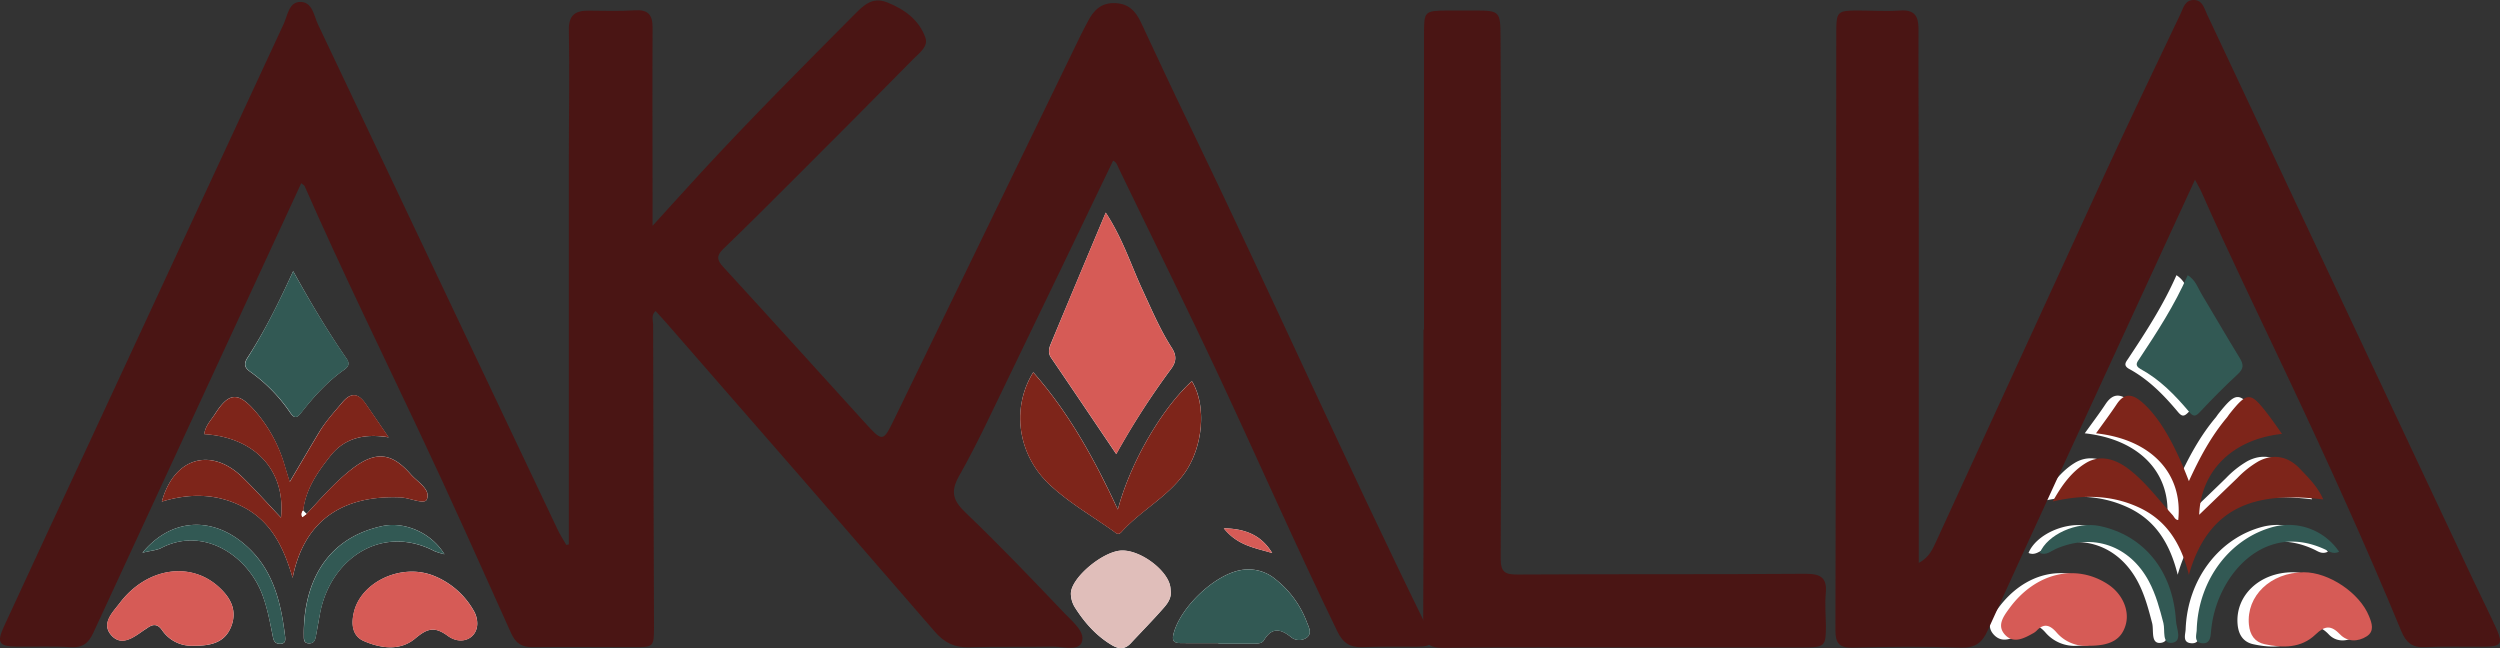 <svg xmlns="http://www.w3.org/2000/svg" viewBox="0 0 886.83 229.92"><rect x="0" y="0" width="886.83" height="229.92" fill="#333333" stroke="none"/><defs><style>.cls-1{fill:#fff;}.cls-2{fill:#4a1514;}.cls-3{fill:#d65b56;}.cls-4{fill:#7e251a;}.cls-5{fill:#325954;}.cls-6{fill:#e0beba;}</style></defs><g id="Layer_2" data-name="Layer 2"><g id="Layer_1-2" data-name="Layer 1"><path class="cls-1" d="M108.72,182.32l-1.2-1.23c.91-7.62,5.12-13.64,9.69-19.4,5-6.27,11.94-8,20.63-6.54-3.24-4.74-5.66-8.29-8.1-11.83-2.57-3.73-5.13-4.4-8.38-.5-2.77,3.32-5.7,6.52-8,10.23-3.45,5.73-6.83,11.51-10.62,17.91-.75-2.44-1.29-4.18-1.81-5.93a50.88,50.88,0,0,0-10.41-19.19c-6-6.9-9.31-6.71-14.17.86C74.92,149,72.83,151,72.46,154c18.07,1.14,28.92,12.87,27.24,29.62-4.62-4.86-9-9.75-13.63-14.29-11.23-10.92-24.37-7-28.66,8.6,10-3.05,19.76-2.9,29.06,2,9.6,5.06,14.14,14,17.34,25.06,4.88-24.62,23.11-29.23,38.35-28.54,3.26.14,8.47,2.72,9.27.68,1.43-3.6-3.3-6.13-5.69-8.87-6.9-7.88-12.61-8.34-21-1.82C118.77,171.1,113.85,176.82,108.72,182.32ZM392.24,75.42c-6.81,16.25-13.2,31.45-19.54,46.67-.64,1.55-1,3.15.15,4.82,7.66,11.24,15.25,22.53,23.11,34.17a274.5,274.5,0,0,1,19.43-30.16c1.93-2.59,2.06-4.78.27-7.55-4.17-6.49-7.15-13.59-10.39-20.57C401.18,94,398.28,84.64,392.24,75.42Zm347.29,78.29c19.67,2.17,30.88,14.33,29.2,30.72-1.14-.07-1.41-1.1-2-1.76-4.94-5.41-9.32-11.38-15.1-15.95-4.69-3.71-10.27-5.79-15.68-2.5-4.86,3-8.42,7.66-11.73,13.63,10.84-2.5,20.63-2.32,30.08,1.9,9.88,4.4,15.32,12.48,18.2,24.13,7.4-26.06,25.9-29.35,47.68-26.75-2.13-4.78-5.32-7.73-8.25-10.86-4.26-4.54-9.55-5.45-14.78-2.64a34.32,34.32,0,0,0-7.49,5.94c-4.46,4.36-9,8.67-13.5,13,.59-15.62,11.85-26.82,29.39-28.69-1.8-2.49-3.36-4.75-5-6.93-6.21-8.11-7.26-8.11-13.6-.19-.36.44-.64.94-1,1.37-5.55,6.61-9.62,14.15-13.44,22.51-5.34-14-10.86-23-16.48-27.89-3.45-3-6.35-3.66-9.19.69C744.65,146.76,742.27,149.88,739.53,153.71Zm-343,27c-8.36-18-17.35-34.3-30-48.67-7.89,12.75-5.48,29.19,5.67,39.74,6.86,6.48,15.1,11.18,22.77,16.63.84.59,1.64,1.64,2.83.32,6.79-7.57,16.2-12.32,22.27-20.7,6.76-9.36,8.05-24.15,2.73-32.85C412.06,145,401,164,396.53,180.74ZM772.06,97.62c-4.67,10.63-10.86,20.16-17.15,29.64-.72,1.08-1.91,2.37.38,3.62,6.86,3.73,12.27,9.24,17.23,15.17,1.43,1.72,2.19,1.87,3.82.14,4.36-4.65,8.85-9.19,13.53-13.51,2.13-2,2-3.45.61-5.72-4.62-7.51-9-15.16-13.55-22.71C775.62,102.07,774.91,99.44,772.06,97.62ZM104,96.19c-5.22,11.44-10.13,21.3-16.14,30.57-1.3,2-1.48,3.42.82,5.07a57.35,57.35,0,0,1,14.11,14.37c1.42,2.1,2.3,2.44,4,.22,4.41-5.6,9.16-10.91,15-15.07,1.48-1,2.54-2.07,1.12-4.11C116.24,117.57,110.21,107.46,104,96.19ZM432.3,228.13v.17c3.95,0,7.89,0,11.83,0,1.52,0,3.41.15,4.19-1.15,2.81-4.66,5.83-4.21,9.61-1.19a4.59,4.59,0,0,0,5.78.08c1.78-1.51.54-3.59-.09-5.24a34.94,34.94,0,0,0-11.12-15.29,14.94,14.94,0,0,0-12.08-3.33c-9.46,1.54-21.55,13.06-24.08,22.45-.75,2.79.13,3.45,2.44,3.48C423.29,228.17,427.8,228.13,432.3,228.13Zm-17-18.31c-.05-.56-.08-1.13-.17-1.68-1-5.95-10.87-13.2-17.46-12.82s-17.8,9.76-17.8,15.28a9.42,9.42,0,0,0,1.38,4.79c3.44,5.44,7.62,10.2,13.28,13.53,2.46,1.44,4.57,1.43,6.57-.71,3.84-4.11,7.79-8.14,11.51-12.36C414.08,214.2,415.51,212.32,415.31,209.82Zm-246,11.62a9,9,0,0,0-1.27-4.83,28.36,28.36,0,0,0-14.66-12.55c-11.31-4.2-25.26,2.48-27.8,13.06-1,4.11-.69,8.43,3.48,10.26,6,2.62,12.83,3.6,18.15-.83,4.21-3.51,6.79-4.54,11.64-1S169.14,226.46,169.29,221.44ZM68.53,229.07c6.78.09,11.43-1.37,13.54-7s-.32-10-4.22-13.61c-10.12-9.5-25.83-7.12-35.37,5.46-2.48,3.27-6.64,7.22-3.06,11.36s7.88.9,11.48-1.62c.46-.32,1-.61,1.41-.93,2-1.42,3.63-1.42,5.2.85A12.65,12.65,0,0,0,68.53,229.07ZM813.22,203c-11.79.06-20.43,8.42-19.46,18.6.35,3.69,2.12,6.19,5.55,6.93,6.44,1.4,13,1.46,18.09-3.44,3.3-3.18,5.47-3.42,8.73,0,2.56,2.66,6.3,2.66,9.41.66,2.79-1.79,1.82-4.69.84-7.13C833.06,210.3,822,203,813.22,203Zm-76.17,26.07c7.59,0,11.52-2.28,13-7.33s-1.06-11.07-6.23-14.47c-11.43-7.52-25.76-4.1-34.94,8.41-2.11,2.88-4.67,6.23-1.55,9.53,3,3.14,6.61,1.26,9.81-.53a5.42,5.42,0,0,0,1.37-1c2.59-2.77,4.73-1.93,7,.6A13.64,13.64,0,0,0,737.05,229.07Zm88.71-33.35A21.6,21.6,0,0,0,803,186.77c-15.73,3.89-27.06,18.74-27.68,36.47-.06,1.78-1.27,4.7,2,4.94,2.86.21,2.89-2.36,3.1-4.44a40.27,40.27,0,0,1,5.87-17.46c6.8-10.95,19.44-18.63,34.9-11.21C822.41,195.69,823.78,196.66,825.76,195.72Zm-668.11.89c-4.62-7.66-14.14-11.68-22-10-21.62,4.63-28.14,22.48-27.88,38.87,0,1.33-.09,2.73,1.9,2.75,1.82,0,2.12-1.34,2.38-2.61.56-2.76,1-5.55,1.51-8.31,3.85-19.38,22-31.48,40.58-21.79A25.81,25.81,0,0,0,157.65,196.61Zm561.93-.45c2.27,1,3.92-.65,5.7-1.43,13.18-5.75,26.21-1.19,33,11.51,2.5,4.68,3.83,9.72,5.15,14.8.67,2.57-.61,7.49,3.1,7s1.52-5.13,1.36-7.8c-1.08-17.73-11.36-30.32-27.07-33.63C732.76,184.89,722.25,189.6,719.58,196.16Zm-669-.11c3.12-.76,5.06-.85,6.62-1.66C72,186.66,87.7,196.85,93,210.78c1.88,4.94,2.81,10.12,3.83,15.26.31,1.55.92,2.36,2.55,2.33,2.06,0,1.9-1.51,1.74-2.8-1.42-11.55-4-22.68-12.85-31.11C76.35,183.06,61.19,183.25,50.54,196.05Zm400.7.11c-3.65-6-9.07-8.61-17.15-8.75C439,193.57,445.38,194.39,451.24,196.16Z"/><path class="cls-2" d="M201.79,193.12q0-69.18,0-138.36c0-14.7.29-29.39,0-44.08-.1-5.42,2.34-6.94,7.05-6.9,5.46.05,10.94.22,16.38-.12,4.75-.3,6.3,1.62,6.27,6.21-.11,20.91,0,41.82,0,62.73v7.5C238,73,243.45,66.86,249,60.86c17.63-19.09,36-37.51,54.3-55.92,3.14-3.16,6.24-6.11,11.29-4.14C320.79,3.23,326,7,328.27,13.35c1.11,3.17-2.13,5.41-4.17,7.48q-21,21.32-42.22,42.48c-8.39,8.39-16.77,16.78-25.31,25-2.46,2.37-2.31,3.93,0,6.4,16.81,18.31,33.46,36.76,50.17,55.15,6.39,7,6.48,7.06,10.54-1.28q33.06-68,66-135.92c.82-1.69,1.71-3.35,2.59-5,2-3.87,4.59-6.7,9.57-6.56S402.87,4,404.76,8c5.57,11.92,11.14,23.85,16.87,35.7,28.79,59.56,55.63,120,84.82,179.42,2.51,5.12,1.76,6.25-3.9,6.29-6.4,0-12.81-.09-19.21.15-4.47.16-6.94-1.44-9-5.7-14.35-29.58-27.58-59.68-41.49-89.47-11.69-25-24-49.79-36-74.68-.49-1-.74-2.16-2-2.71Q376,96.26,357,135.52c-5.42,11.16-10.63,22.46-16.74,33.24-3.26,5.76-2.16,8.86,2.38,13.21,12.11,11.56,23.67,23.71,35.23,35.83,2.76,2.89,7.32,6.49,5.82,10.15-1.27,3.09-6.88,1.34-10.55,1.42-9.79.2-19.6-.06-29.38.24-5.17.16-8.78-1.65-12.17-5.56q-47.48-54.88-95.23-109.53c-1.22-1.4-2.5-2.74-3.82-4.19-1.68,1.56-.85,3.34-.85,4.86q.09,53.42.3,106.81c0,7.58,0,7.58-7.38,7.57-11.86,0-23.73-.14-35.6,0-4,.06-6.1-1.42-7.72-5-10.7-23.81-21.34-47.66-32.48-71.26C135.12,124.28,121,95.45,108.05,66c-.13-.28-.54-.44-1.2-1q-11.7,25.31-23.28,50.37Q58.36,169.89,33.16,224.36c-1.7,3.71-3.76,5.49-8.07,5.21-6.38-.4-12.8-.12-19.2-.2-6.2-.07-7.14-1.37-4.52-7.07,10.13-22,20.41-44,30.61-65.94Q66.26,82.47,100.59,8.59c1.42-3,1.83-8,6.06-7.91s4.68,4.87,6.16,8Q155.38,98.3,197.88,188c.86,1.82,2,3.53,3,5.29Z"/><path class="cls-2" d="M778.63,63.76C762.16,99.48,745.79,135,729.46,170.43q-12.27,26.63-24.4,53.3c-1.9,4.21-4.37,6.18-9.43,6-12.8-.45-25.62-.33-38.42,0-4.79.11-6.13-1.53-6.12-6.18q.28-106.24.29-212.48c0-6.87.55-7.35,7.45-7.34,5.08,0,10.19.35,15.25,0s6.5,2,6.48,6.61c-.07,19.21.08,38.43.09,57.64q0,62.44,0,124.89v6.82c3.9-2.07,5-5.16,6.35-8Q717.24,125.8,747.46,60c8.51-18.43,17.3-36.73,26-55,1-2.09,1.57-5,4.7-5s3.68,2.82,4.71,5q47.42,100.79,94.84,201.57c2.64,5.61,5.46,11.14,8,16.82,2.15,4.9,1.39,5.92-4.06,6-7.16.09-14.33-.19-21.47.18-4.59.24-6.76-1.78-8.39-5.75-12.55-30.39-26.17-60.3-40.18-90C801.35,112,790.78,90.41,781.07,68.41,780.39,66.87,779.51,65.43,778.63,63.76Z"/><path class="cls-2" d="M505.14,116.91q0-52.53,0-105c0-7.9.22-8.11,8.32-8.18q4.8,0,9.6,0c9,0,9.19.25,9.23,9.63.07,18.83.19,37.65.19,56.48,0,42.73.08,85.47-.14,128.2,0,4.87,1.44,5.79,6,5.76,34.08-.21,68.15,0,102.23-.26,5.33,0,7.62,1.41,7.09,7-.35,3.73,0,7.53.05,11.29,0,7.46-.33,7.83-8.07,7.84l-58.17,0c-23.16,0-46.32-.12-69.47.11-5.41.05-7.18-1.71-7.15-7.17.2-35.2.11-70.4.11-105.61Z"/><path class="cls-3" d="M392.24,75.42c6,9.22,8.94,18.59,13,27.38,3.24,7,6.22,14.08,10.39,20.57,1.79,2.77,1.66,5-.27,7.55A274.5,274.5,0,0,0,396,161.08c-7.86-11.64-15.45-22.93-23.11-34.17-1.13-1.67-.79-3.27-.15-4.82C379,106.87,385.43,91.67,392.24,75.42Z"/><path class="cls-4" d="M108.72,182.32c5.13-5.5,10-11.22,16-15.86,8.4-6.52,14.11-6.06,21,1.82,2.39,2.74,7.12,5.27,5.69,8.87-.8,2-6-.54-9.27-.68-15.24-.69-33.47,3.92-38.35,28.54-3.2-11.1-7.74-20-17.34-25.06-9.3-4.92-19-5.07-29.06-2,4.29-15.63,17.43-19.52,28.66-8.6,4.67,4.54,9,9.43,13.63,14.29,1.68-16.75-9.17-28.48-27.24-29.62.37-3,2.46-5,3.94-7.3,4.86-7.57,8.12-7.76,14.17-.86A50.88,50.88,0,0,1,101,165c.52,1.75,1.06,3.49,1.81,5.93,3.79-6.4,7.17-12.18,10.62-17.91,2.25-3.71,5.18-6.91,8-10.23,3.25-3.9,5.81-3.23,8.38.5,2.44,3.54,4.86,7.09,8.1,11.83-8.69-1.42-15.63.27-20.63,6.54-4.57,5.76-8.78,11.78-9.69,19.4a2,2,0,0,0-.29,2.36Z"/><path class="cls-4" d="M743.53,153.71c2.74-3.83,5.12-7,7.27-10.23,2.84-4.35,5.74-3.69,9.19-.69,5.62,4.9,11.14,13.88,16.48,27.89,3.82-8.36,7.89-15.9,13.44-22.51.36-.43.64-.93,1-1.37,6.34-7.92,7.39-7.92,13.6.19,1.67,2.18,3.23,4.44,5,6.93-17.54,1.87-28.8,13.07-29.39,28.69,4.53-4.37,9-8.68,13.5-13a34.32,34.32,0,0,1,7.49-5.94c5.23-2.81,10.52-1.9,14.78,2.64,2.93,3.13,6.12,6.08,8.25,10.86-21.78-2.6-40.28.69-47.68,26.75-2.88-11.65-8.32-19.73-18.2-24.13-9.45-4.22-19.24-4.4-30.08-1.9,3.31-6,6.87-10.67,11.73-13.63,5.41-3.29,11-1.21,15.68,2.5,5.78,4.57,10.16,10.54,15.1,15.95.6.66.87,1.69,2,1.76C774.41,168,763.2,155.88,743.53,153.71Z"/><path class="cls-4" d="M396.53,180.74C401,164,412.06,145,422.79,135.21c5.32,8.7,4,23.49-2.73,32.85-6.07,8.38-15.48,13.13-22.27,20.7-1.19,1.32-2,.27-2.83-.32-7.67-5.45-15.91-10.15-22.77-16.63-11.15-10.55-13.56-27-5.67-39.74C379.18,146.44,388.17,162.79,396.53,180.74Z"/><path class="cls-5" d="M776.06,97.62c2.85,1.82,3.56,4.45,4.87,6.63,4.55,7.55,8.93,15.2,13.55,22.71,1.4,2.27,1.52,3.75-.61,5.72-4.68,4.32-9.17,8.86-13.53,13.51-1.63,1.73-2.39,1.58-3.82-.14-5-5.93-10.37-11.44-17.23-15.17-2.29-1.25-1.1-2.54-.38-3.62C765.2,117.78,771.39,108.25,776.06,97.62Z"/><path class="cls-5" d="M104,96.19c6.26,11.27,12.29,21.38,19,31.05,1.42,2,.36,3.07-1.12,4.11-5.88,4.16-10.63,9.47-15,15.07-1.74,2.22-2.62,1.88-4-.22a57.35,57.35,0,0,0-14.11-14.37c-2.3-1.65-2.12-3.07-.82-5.07C93.82,117.49,98.73,107.63,104,96.19Z"/><path class="cls-5" d="M432.3,228.13c-4.5,0-9,0-13.52,0-2.31,0-3.19-.69-2.44-3.48,2.53-9.39,14.62-20.91,24.08-22.45a14.94,14.94,0,0,1,12.08,3.33,34.94,34.94,0,0,1,11.12,15.29c.63,1.65,1.87,3.73.09,5.24a4.59,4.59,0,0,1-5.78-.08c-3.78-3-6.8-3.47-9.61,1.19-.78,1.3-2.67,1.15-4.19,1.15-3.94,0-7.88,0-11.83,0Z"/><path class="cls-6" d="M415.31,209.82c.2,2.5-1.23,4.38-2.69,6-3.72,4.22-7.67,8.25-11.51,12.36-2,2.14-4.11,2.15-6.57.71-5.66-3.33-9.84-8.09-13.28-13.53a9.42,9.42,0,0,1-1.38-4.79c0-5.52,11.07-14.89,17.8-15.28s16.47,6.87,17.46,12.82C415.23,208.69,415.26,209.26,415.31,209.82Z"/><path class="cls-3" d="M169.29,221.44c-.15,5-5.59,7.73-10.46,4.14s-7.43-2.54-11.64,1C141.87,231,135,230,129,227.38c-4.17-1.83-4.47-6.15-3.48-10.26,2.54-10.58,16.49-17.26,27.8-13.06A28.36,28.36,0,0,1,168,216.61,9,9,0,0,1,169.29,221.44Z"/><path class="cls-3" d="M68.53,229.07a12.65,12.65,0,0,1-11-5.51c-1.57-2.27-3.18-2.27-5.2-.85-.46.32-1,.61-1.41.93-3.6,2.52-7.81,5.87-11.48,1.62s.58-8.09,3.06-11.36c9.54-12.58,25.25-15,35.37-5.46,3.9,3.65,6.3,8.06,4.22,13.61S75.31,229.16,68.53,229.07Z"/><path class="cls-3" d="M817.22,203c8.82-.05,19.84,7.3,23.16,15.6,1,2.44,2,5.34-.84,7.13-3.11,2-6.85,2-9.41-.66-3.26-3.4-5.43-3.16-8.73,0-5.09,4.9-11.65,4.84-18.09,3.44-3.43-.74-5.2-3.24-5.55-6.93C796.79,211.42,805.43,203.06,817.22,203Z"/><path class="cls-3" d="M741.05,229.07a13.64,13.64,0,0,1-11.57-4.77c-2.23-2.53-4.37-3.37-7-.6a5.42,5.42,0,0,1-1.37,1c-3.2,1.79-6.83,3.67-9.81.53-3.12-3.3-.56-6.65,1.55-9.53,9.18-12.51,23.51-15.93,34.94-8.41,5.17,3.4,7.74,9.37,6.23,14.47S748.64,229.1,741.05,229.07Z"/><path class="cls-5" d="M829.76,195.72c-2,.94-3.35,0-4.64-.65-15.46-7.42-28.1.26-34.9,11.21a40.27,40.27,0,0,0-5.87,17.46c-.21,2.08-.24,4.65-3.1,4.44-3.25-.24-2-3.16-2-4.94.62-17.73,12-32.58,27.68-36.47A21.6,21.6,0,0,1,829.76,195.72Z"/><path class="cls-5" d="M157.65,196.61a25.81,25.81,0,0,1-3.46-1.1c-18.54-9.69-36.73,2.41-40.58,21.79-.55,2.76-1,5.55-1.51,8.31-.26,1.27-.56,2.63-2.38,2.61-2,0-1.88-1.42-1.9-2.75-.26-16.39,6.26-34.24,27.88-38.87C143.51,184.93,153,189,157.65,196.61Z"/><path class="cls-5" d="M723.58,196.16c2.67-6.56,13.18-11.27,21.24-9.57,15.71,3.31,26,15.9,27.07,33.63.16,2.67,2.39,7.29-1.36,7.8s-2.43-4.41-3.1-7c-1.32-5.08-2.65-10.12-5.15-14.8-6.79-12.7-19.82-17.26-33-11.51C727.5,195.51,725.85,197.12,723.58,196.16Z"/><path class="cls-5" d="M50.54,196.05c10.65-12.8,25.81-13,37.73-1.59,8.82,8.43,11.43,19.56,12.85,31.11.16,1.29.32,2.76-1.74,2.8-1.63,0-2.24-.78-2.55-2.33-1-5.14-2-10.32-3.83-15.26-5.3-13.93-21-24.12-35.84-16.39C55.6,195.2,53.66,195.29,50.54,196.05Z"/><path class="cls-3" d="M451.24,196.16c-5.86-1.77-12.2-2.59-17.15-8.75C442.17,187.55,447.59,190.12,451.24,196.16Z"/><path class="cls-1" d="M108.72,182.32l-1.49,1.13a2,2,0,0,1,.29-2.36Z"/></g></g></svg>